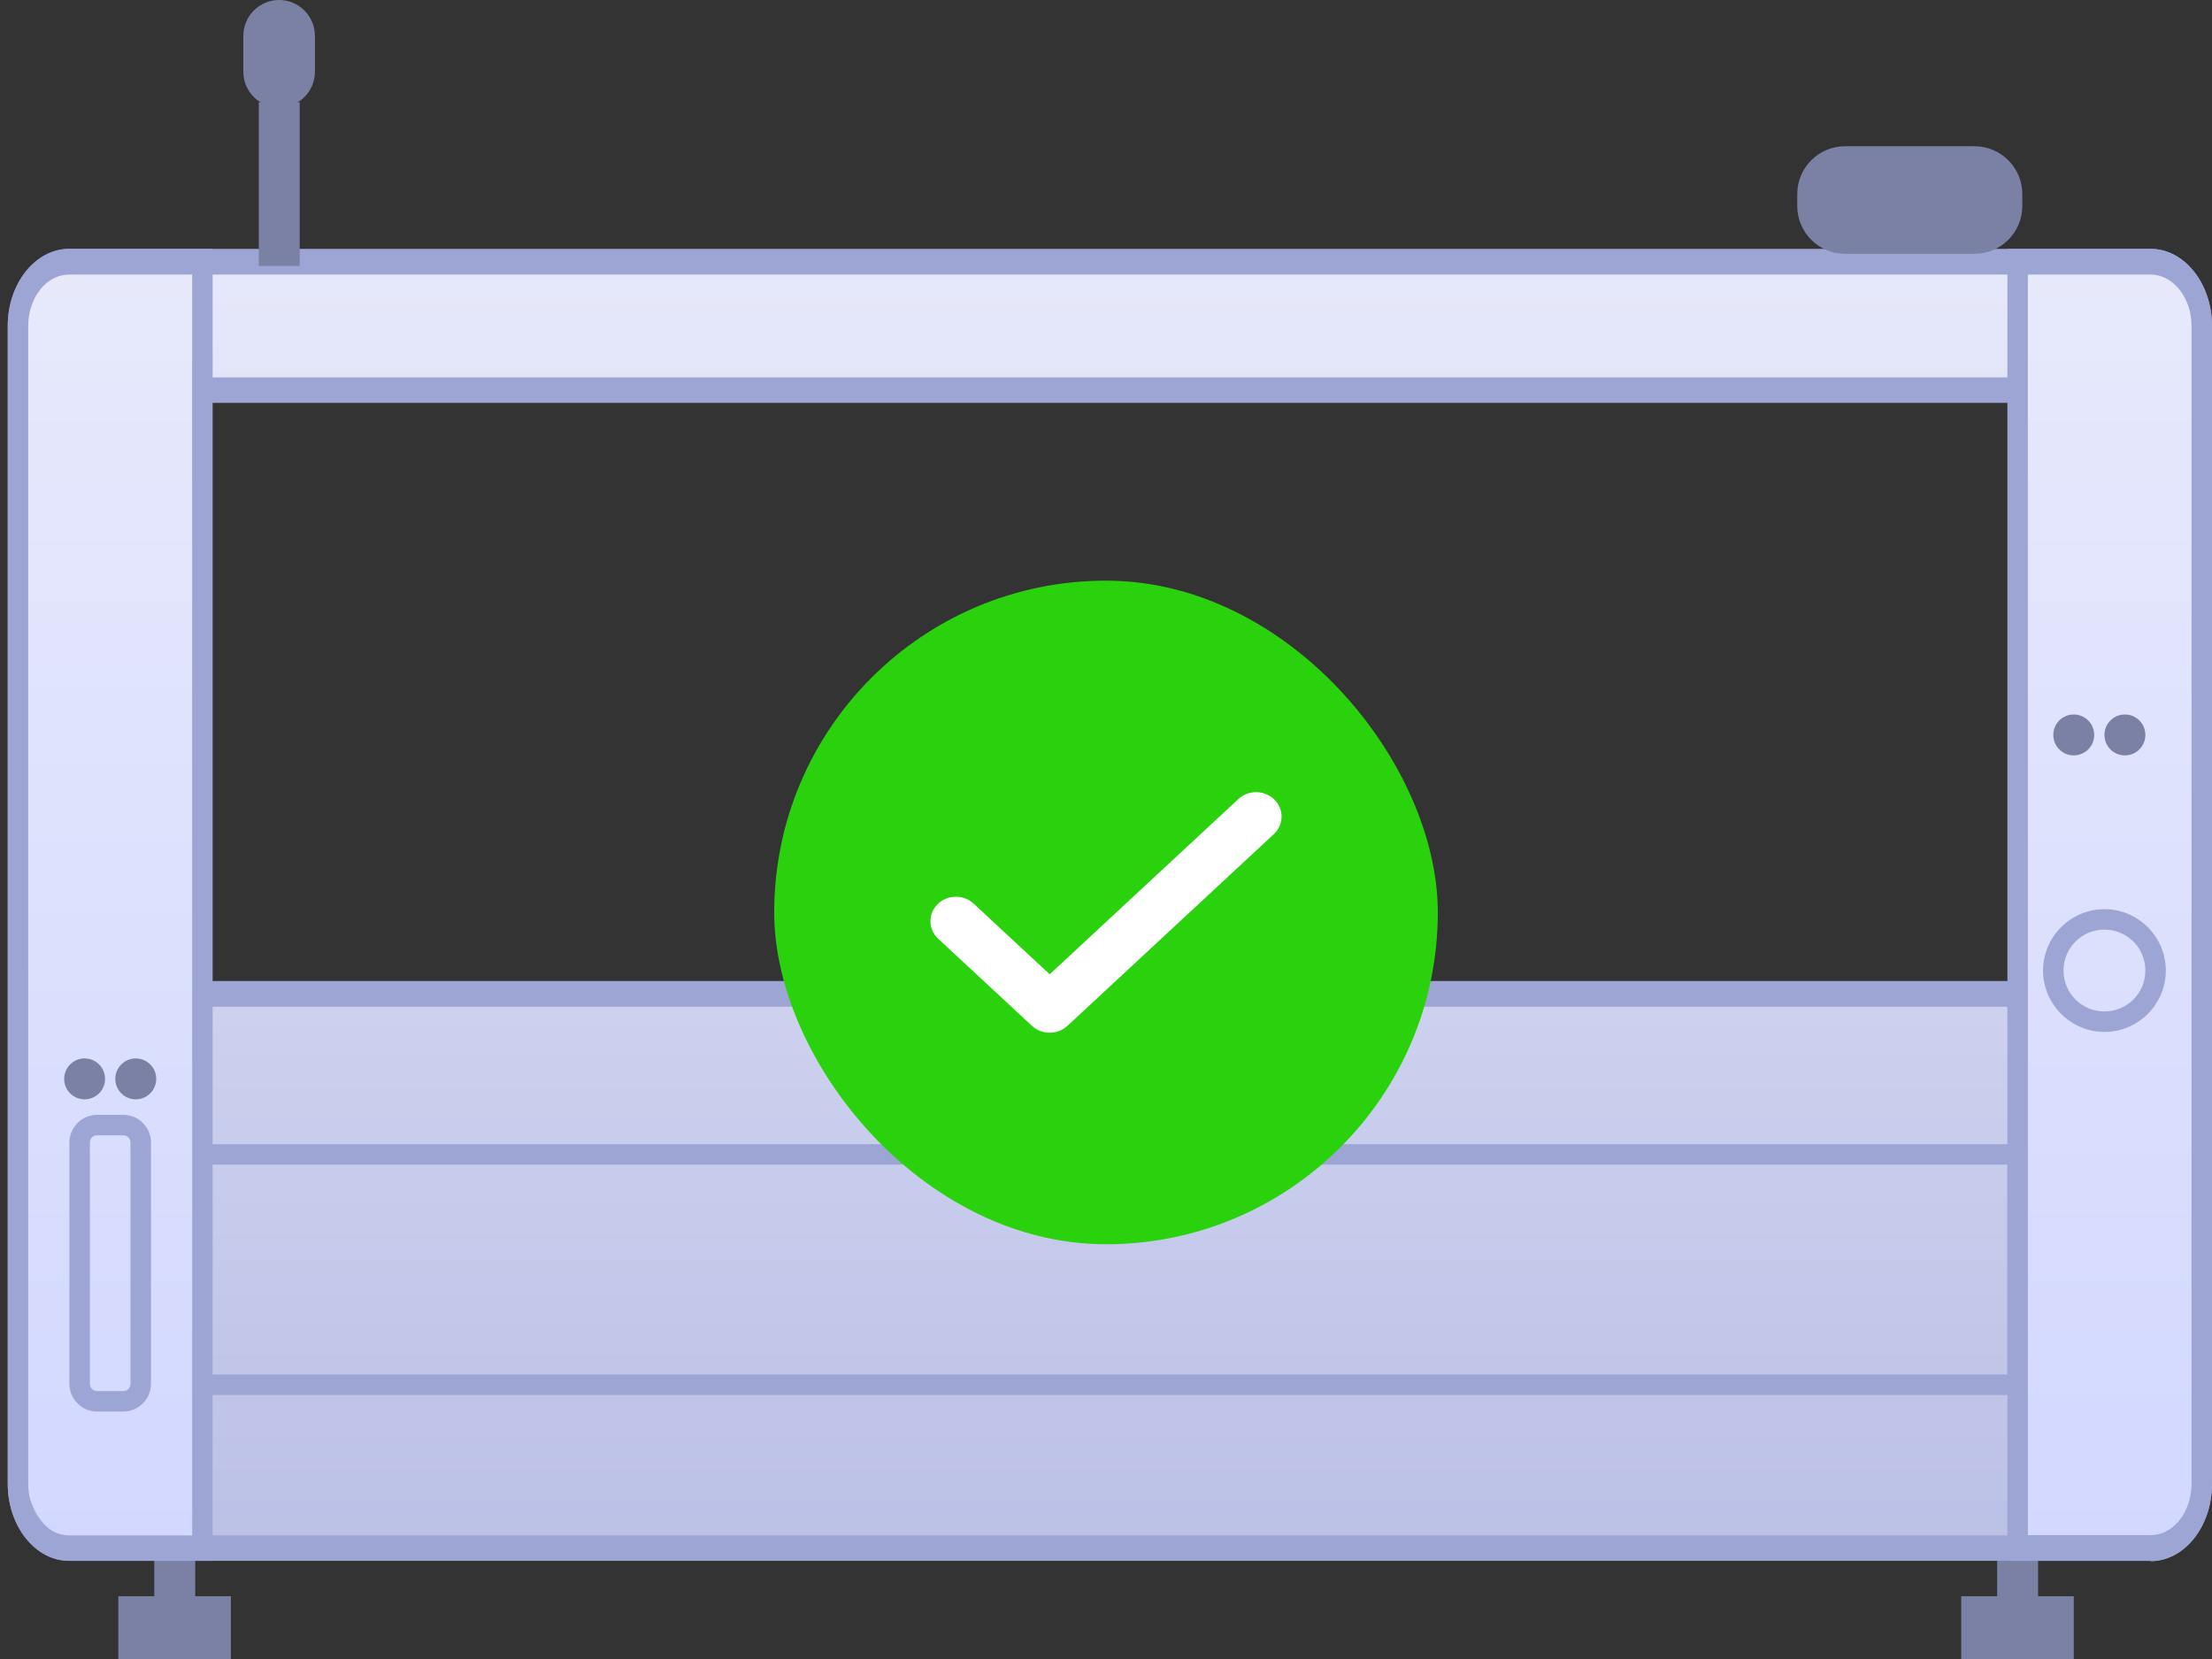 <svg width="80" height="60" viewBox="0 0 80 60" fill="none" xmlns="http://www.w3.org/2000/svg">
<rect x="0" y="0" width="80" height="60" fill="#333333" stroke="none"/>
<g clip-path="url(#clip0_1199_42061)">
<path d="M7.06 56.08H5.58V58.35H7.06V56.08Z" fill="#7A81A5"/>
<path d="M8.35 57.73H4.28V60.001H8.35V57.73Z" fill="#7A81A5"/>
<path d="M73.71 56.08H72.23V58.35H73.71V56.08Z" fill="#7A81A5"/>
<path d="M75 57.73H70.93V60.001H75V57.73Z" fill="#7A81A5"/>
<path d="M77.78 9.461H2.5C1.48 9.461 0.65 10.501 0.65 11.781V53.671C0.65 54.951 1.48 55.991 2.5 55.991H77.78C78.8 55.991 79.63 54.951 79.63 53.671V11.791C79.63 10.511 78.8 9.471 77.78 9.471V9.461ZM73.15 35.941H6.13V14.111H73.15V35.941Z" fill="url(#paint0_linear_1199_42061)"/>
<path d="M77.78 56.45H2.5C1.28 56.45 0.28 55.2 0.28 53.66V11.79C0.28 10.25 1.28 9 2.5 9H77.78C79 9 80 10.25 80 11.79V53.67C80 55.21 79 56.46 77.78 56.46V56.45ZM2.5 9.93C1.68 9.93 1.02 10.76 1.02 11.79V53.67C1.02 54.69 1.68 55.53 2.5 55.53H77.78C78.6 55.53 79.26 54.7 79.26 53.67V11.79C79.26 10.77 78.6 9.93 77.78 9.93H2.5ZM73.52 36.41H5.76V13.65H73.52V36.41ZM6.5 35.48H72.78V14.57H6.5V35.47V35.48Z" fill="#9CA5D3"/>
<path d="M73.34 50.451H5.95V41.381H73.34V50.451ZM6.69 49.711H72.6V42.121H6.69V49.711Z" fill="#9CA5D3"/>
<path d="M5.65 9.461H7.31V55.991H5.65C2.89 55.991 0.65 56.501 0.65 51.001V14.461C0.65 9.461 1.5 9.461 5.65 9.461Z" fill="url(#paint1_linear_1199_42061)"/>
<path d="M7.69 56.45H2.5C1.28 56.45 0.28 55.2 0.28 53.66V11.79C0.28 10.25 1.28 9 2.5 9H7.69V56.45ZM2.5 9.93C1.68 9.93 1.02 10.76 1.02 11.79V53.67C1.02 54.69 1.68 55.53 2.5 55.53H6.95V9.93H2.5Z" fill="#9CA5D3"/>
<path d="M72.97 9.459H74.63C77.39 9.459 79.63 9.239 79.63 11.999V52.999C79.63 56.309 76.94 55.989 73.63 55.989H72.97V9.459Z" fill="url(#paint2_linear_1199_42061)"/>
<path d="M77.78 56.45H72.6V9H77.78C79 9 80 10.25 80 11.79V53.67C80 55.21 79 56.46 77.78 56.46V56.45ZM73.34 55.52H77.78C78.6 55.52 79.26 54.69 79.26 53.66V11.79C79.26 10.77 78.6 9.93 77.78 9.93H73.34V55.52Z" fill="#9CA5D3"/>
<path d="M10.84 3.699H9.36V9.619H10.84V3.699Z" fill="#7A81A5"/>
<path d="M11.39 1.3C11.39 0.582 10.81 0 10.095 0C9.38 0 8.8 0.582 8.8 1.3V2.59C8.8 3.308 9.38 3.89 10.095 3.89C10.81 3.89 11.39 3.308 11.39 2.59V1.3Z" fill="#7A81A5"/>
<path d="M4.46 51.05H3.51C2.96 51.05 2.51 50.6 2.51 50.05V41.32C2.51 40.77 2.96 40.32 3.51 40.32H4.46C5.01 40.32 5.46 40.77 5.46 41.32V50.05C5.46 50.6 5.01 51.05 4.46 51.05ZM3.51 41.06C3.36 41.06 3.25 41.18 3.25 41.32V50.05C3.25 50.2 3.37 50.31 3.51 50.31H4.46C4.61 50.31 4.72 50.19 4.72 50.05V41.32C4.72 41.17 4.6 41.06 4.46 41.06H3.51Z" fill="#9CA5D3"/>
<path d="M3.8 39.019C3.8 38.611 3.469 38.279 3.06 38.279C2.651 38.279 2.32 38.611 2.32 39.019C2.32 39.428 2.651 39.759 3.06 39.759C3.469 39.759 3.8 39.428 3.8 39.019Z" fill="#7A81A5"/>
<path d="M5.65 39.019C5.65 38.611 5.319 38.279 4.91 38.279C4.501 38.279 4.17 38.611 4.17 39.019C4.17 39.428 4.501 39.759 4.91 39.759C5.319 39.759 5.65 39.428 5.65 39.019Z" fill="#7A81A5"/>
<path d="M75.74 26.58C75.74 26.171 75.409 25.84 75 25.84C74.591 25.84 74.26 26.171 74.26 26.58C74.26 26.988 74.591 27.32 75 27.32C75.409 27.32 75.74 26.988 75.74 26.58Z" fill="#7A81A5"/>
<path d="M77.59 26.58C77.59 26.171 77.259 25.84 76.85 25.84C76.441 25.84 76.11 26.171 76.11 26.58C76.11 26.988 76.441 27.32 76.85 27.32C77.259 27.32 77.59 26.988 77.59 26.58Z" fill="#7A81A5"/>
<path d="M76.11 37.321C74.89 37.321 73.89 36.321 73.89 35.101C73.89 33.881 74.89 32.881 76.11 32.881C77.33 32.881 78.33 33.881 78.33 35.101C78.33 36.321 77.33 37.321 76.11 37.321ZM76.11 33.621C75.29 33.621 74.63 34.281 74.63 35.101C74.63 35.921 75.29 36.581 76.11 36.581C76.93 36.581 77.59 35.921 77.59 35.101C77.59 34.281 76.93 33.621 76.11 33.621Z" fill="#9CA5D3"/>
<path d="M71.41 5.289H66.73C65.775 5.289 65 6.064 65 7.019V7.449C65 8.405 65.775 9.179 66.73 9.179H71.41C72.365 9.179 73.14 8.405 73.14 7.449V7.019C73.14 6.064 72.365 5.289 71.41 5.289Z" fill="#7A81A5"/>
<rect x="28" y="21" width="24" height="24" rx="12" fill="#29D20D"/>
<path fill-rule="evenodd" clip-rule="evenodd" d="M45.834 29.157C46.056 29.366 46.055 29.704 45.832 29.911L38.367 36.845C38.144 37.052 37.784 37.052 37.561 36.845L34.168 33.693C33.945 33.485 33.944 33.148 34.166 32.939C34.389 32.73 34.751 32.729 34.974 32.937L37.964 35.714L45.026 29.155C45.249 28.948 45.611 28.948 45.834 29.157Z" fill="white" stroke="white" stroke-width="0.7" stroke-linecap="round" stroke-linejoin="round"/>
</g>
<defs>
<linearGradient id="paint0_linear_1199_42061" x1="36.583" y1="55.992" x2="36.583" y2="7.506" gradientUnits="userSpaceOnUse">
<stop stop-color="#BBC0E6"/>
<stop offset="1" stop-color="#E8EAFB"/>
</linearGradient>
<linearGradient id="paint1_linear_1199_42061" x1="3.68" y1="56.005" x2="3.68" y2="7.505" gradientUnits="userSpaceOnUse">
<stop stop-color="#D2D8FF"/>
<stop offset="1" stop-color="#E8EAFB"/>
</linearGradient>
<linearGradient id="paint2_linear_1199_42061" x1="76" y1="55.999" x2="76" y2="7.499" gradientUnits="userSpaceOnUse">
<stop stop-color="#D2D8FF"/>
<stop offset="1" stop-color="#E8EAFB"/>
</linearGradient>
<clipPath id="clip0_1199_42061">
<rect width="80" height="60" fill="white"/>
</clipPath>
</defs>
</svg>
